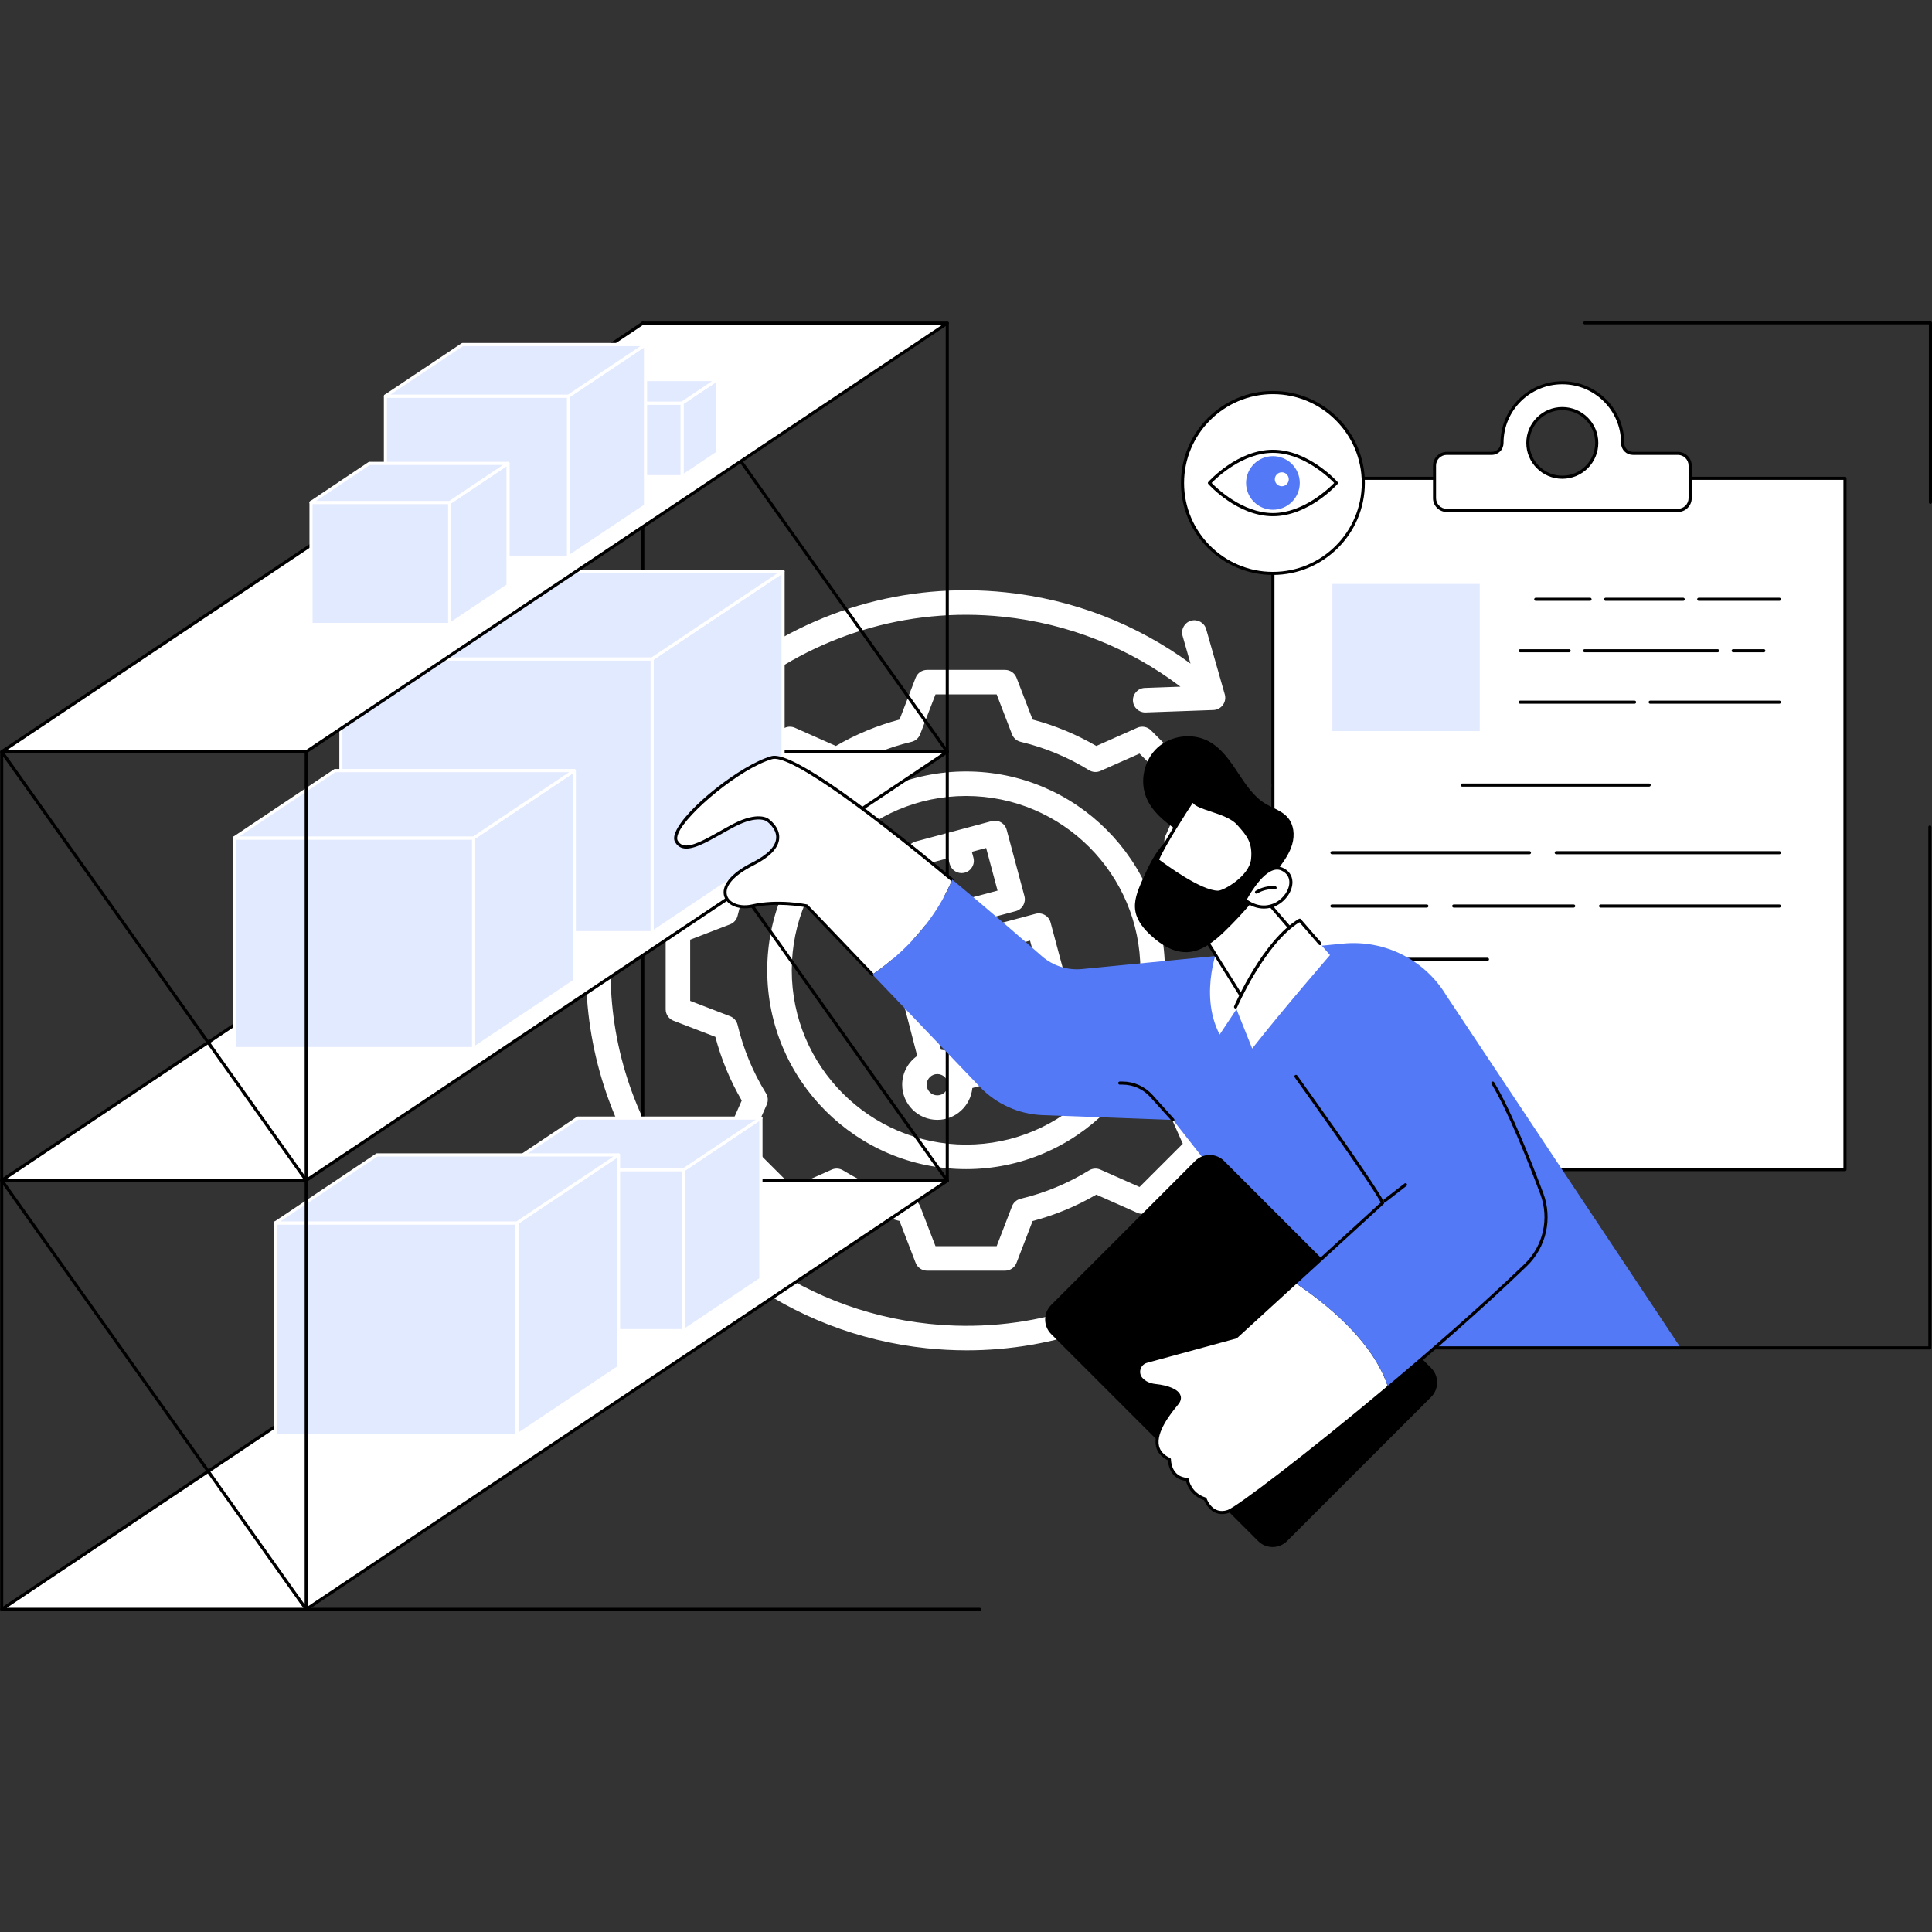 <svg xmlns="http://www.w3.org/2000/svg" xmlns:xlink="http://www.w3.org/1999/xlink" width="1080" zoomAndPan="magnify" viewBox="0 0 810 810" height="1080" preserveAspectRatio="xMidYMid meet" version="1.0"><rect x="0" y="0" width="810" height="810" fill="#333333" stroke="none"/><defs><clipPath id="e1744f79aa"><path d="M 245 247 L 565 247 L 565 566.109 L 245 566.109 Z M 245 247 " clip-rule="nonzero"/></clipPath><clipPath id="2a2936a0a4"><path d="M 127 674 L 412 674 L 412 675.414 L 127 675.414 Z M 127 674 " clip-rule="nonzero"/></clipPath><clipPath id="962b3c002d"><path d="M 268 134.664 L 398 134.664 L 398 316 L 268 316 Z M 268 134.664 " clip-rule="nonzero"/></clipPath><clipPath id="bc060aae2b"><path d="M 396 134.664 L 398 134.664 L 398 496 L 396 496 Z M 396 134.664 " clip-rule="nonzero"/></clipPath><clipPath id="33eca978c0"><path d="M 268 134.664 L 271 134.664 L 271 496 L 268 496 Z M 268 134.664 " clip-rule="nonzero"/></clipPath><clipPath id="5e0f531e0b"><path d="M 0 494 L 398 494 L 398 675.414 L 0 675.414 Z M 0 494 " clip-rule="nonzero"/></clipPath><clipPath id="d009611ab5"><path d="M 0 134.664 L 398 134.664 L 398 316 L 0 316 Z M 0 134.664 " clip-rule="nonzero"/></clipPath><clipPath id="fb616a5fcd"><path d="M 0 314 L 130 314 L 130 675.414 L 0 675.414 Z M 0 314 " clip-rule="nonzero"/></clipPath><clipPath id="448d797bc9"><path d="M 663 134.664 L 810 134.664 L 810 212 L 663 212 Z M 663 134.664 " clip-rule="nonzero"/></clipPath></defs><g clip-path="url(#e1744f79aa)"><path fill="#ffffff" d="M 563.477 423.477 C 559.023 465.797 538.352 503.852 505.277 530.629 C 476.641 553.809 441.668 566.137 405.332 566.137 C 399.699 566.137 394.035 565.84 388.352 565.242 C 360.148 562.273 333.59 551.996 310.941 535.383 L 314.258 547 C 315.035 549.73 313.453 552.574 310.727 553.352 C 310.254 553.488 309.781 553.551 309.312 553.551 C 307.074 553.551 305.016 552.078 304.371 549.82 L 296.57 522.469 C 296.137 520.949 296.426 519.312 297.355 518.035 C 298.281 516.758 299.75 515.977 301.328 515.922 L 329.754 514.898 C 332.609 514.785 334.973 517.016 335.074 519.852 C 335.176 522.688 332.961 525.07 330.121 525.172 L 315.168 525.711 C 336.746 542.062 362.27 552.16 389.43 555.02 C 429.02 559.188 467.867 547.688 498.809 522.641 C 529.75 497.59 549.086 461.992 553.254 422.398 C 556.594 390.688 549.902 359.402 533.902 331.922 C 532.473 329.473 533.305 326.324 535.758 324.895 C 538.207 323.465 541.355 324.297 542.785 326.75 C 559.891 356.129 567.047 389.578 563.477 423.477 Z M 256.809 391.195 C 265.414 309.465 338.898 249.969 420.633 258.574 C 447.809 261.434 473.316 271.527 494.902 287.883 L 479.941 288.422 C 477.105 288.523 474.887 290.906 474.988 293.742 C 475.09 296.516 477.367 298.699 480.121 298.699 C 480.184 298.699 480.246 298.699 480.309 298.695 L 508.738 297.676 C 510.316 297.617 511.781 296.836 512.711 295.559 C 513.637 294.281 513.93 292.648 513.496 291.129 L 505.691 263.773 C 504.91 261.043 502.066 259.461 499.336 260.242 C 496.609 261.02 495.027 263.863 495.805 266.594 L 499.121 278.211 C 476.469 261.594 449.93 251.324 421.711 248.352 C 379.387 243.895 337.863 256.191 304.789 282.965 C 271.711 309.742 251.043 347.797 246.586 390.117 C 243.02 424.012 250.176 457.457 267.277 486.84 C 268.234 488.48 269.957 489.398 271.727 489.398 C 272.602 489.398 273.492 489.172 274.305 488.699 C 276.758 487.27 277.59 484.125 276.164 481.672 C 260.164 454.188 253.473 422.902 256.809 391.195 Z M 299.906 434.688 L 282.379 427.945 C 280.395 427.18 279.086 425.273 279.086 423.148 L 279.086 390.449 C 279.086 388.32 280.395 386.414 282.379 385.652 L 299.906 378.902 C 302.387 369.543 306.102 360.582 310.98 352.199 L 303.348 335.02 C 302.484 333.078 302.906 330.805 304.41 329.301 L 327.531 306.18 C 329.035 304.676 331.309 304.25 333.254 305.113 L 350.434 312.746 C 358.82 307.867 367.781 304.152 377.137 301.676 L 383.887 284.145 C 384.648 282.16 386.555 280.852 388.684 280.852 L 421.383 280.852 C 423.508 280.852 425.414 282.16 426.18 284.145 L 432.926 301.676 C 442.281 304.152 451.242 307.867 459.629 312.746 L 476.809 305.113 C 478.754 304.25 481.027 304.676 482.531 306.18 L 505.652 329.301 C 507.156 330.801 507.578 333.078 506.715 335.02 L 499.086 352.195 C 503.965 360.578 507.68 369.543 510.16 378.906 L 527.688 385.652 C 529.668 386.414 530.98 388.32 530.98 390.449 L 530.98 423.145 C 530.98 425.273 529.668 427.18 527.688 427.941 L 510.152 434.691 C 507.676 444.047 503.961 453.008 499.082 461.395 L 506.715 478.574 C 507.578 480.516 507.156 482.789 505.652 484.293 L 482.531 507.414 C 481.027 508.918 478.75 509.34 476.809 508.477 L 459.637 500.852 C 451.25 505.73 442.289 509.445 432.926 511.922 L 426.18 529.449 C 425.414 531.434 423.508 532.742 421.383 532.742 L 388.684 532.742 C 386.555 532.742 384.648 531.434 383.887 529.449 L 377.137 511.918 C 367.781 509.441 358.82 505.727 350.438 500.848 L 333.254 508.477 C 331.312 509.34 329.039 508.918 327.535 507.414 L 304.414 484.293 C 302.91 482.789 302.488 480.516 303.352 478.574 L 310.977 461.398 C 306.098 453.016 302.383 444.051 299.906 434.688 Z M 289.363 419.617 L 306.086 426.055 C 307.668 426.664 308.848 428.012 309.238 429.66 C 311.652 439.805 315.652 449.457 321.133 458.355 C 322.023 459.797 322.145 461.586 321.457 463.137 L 314.176 479.523 L 332.309 497.652 L 348.703 490.371 C 350.25 489.684 352.039 489.805 353.48 490.691 C 362.383 496.172 372.031 500.172 382.168 502.586 C 383.816 502.977 385.164 504.156 385.773 505.738 L 392.211 522.465 L 417.852 522.465 L 424.289 505.746 C 424.898 504.164 426.246 502.984 427.895 502.59 C 438.039 500.176 447.691 496.176 456.586 490.695 C 458.031 489.809 459.82 489.688 461.367 490.375 L 477.754 497.652 L 495.887 479.523 L 488.605 463.129 C 487.918 461.578 488.039 459.789 488.926 458.348 C 494.406 449.449 498.406 439.801 500.82 429.664 C 501.211 428.016 502.391 426.664 503.973 426.055 L 520.699 419.617 L 520.699 393.977 L 503.977 387.539 C 502.398 386.934 501.219 385.582 500.824 383.934 C 498.41 373.793 494.41 364.137 488.93 355.242 C 488.039 353.797 487.922 352.008 488.609 350.461 L 495.887 334.074 L 477.754 315.941 L 461.363 323.223 C 459.816 323.91 458.023 323.793 456.582 322.902 C 447.684 317.422 438.031 313.422 427.898 311.012 C 426.25 310.617 424.898 309.438 424.289 307.855 L 417.852 291.129 L 392.211 291.129 L 385.773 307.855 C 385.164 309.438 383.816 310.617 382.168 311.012 C 372.031 313.422 362.379 317.422 353.48 322.902 C 352.039 323.793 350.25 323.91 348.703 323.223 L 332.309 315.941 L 314.176 334.074 L 321.457 350.465 C 322.145 352.016 322.023 353.801 321.137 355.246 C 315.656 364.145 311.656 373.797 309.242 383.934 C 308.852 385.582 307.672 386.934 306.09 387.539 L 289.363 393.977 Z M 321.668 406.797 C 321.668 360.832 359.066 323.434 405.031 323.434 C 451 323.434 488.395 360.832 488.395 406.797 C 488.395 452.762 451 490.16 405.031 490.16 C 359.066 490.16 321.668 452.762 321.668 406.797 Z M 331.949 406.797 C 331.949 447.094 364.734 479.879 405.031 479.879 C 445.332 479.879 478.117 447.094 478.117 406.797 C 478.117 366.5 445.332 333.715 405.031 333.715 C 364.734 333.715 331.949 366.5 331.949 406.797 Z M 354.055 378.559 C 351.219 378.559 348.914 376.258 348.914 373.418 C 348.914 370.582 351.219 368.277 354.055 368.277 L 371.93 368.277 C 374.27 368.277 376.316 369.863 376.902 372.133 L 394.496 440.098 C 398.816 440.539 402.59 442.859 404.988 446.223 L 450.199 434.109 C 450.938 433.91 451.715 433.883 452.469 434.02 L 460.953 435.598 C 463.742 436.113 465.586 438.797 465.066 441.59 C 464.547 444.379 461.871 446.219 459.074 445.703 L 451.734 444.34 L 407.656 456.152 C 406.953 463.629 400.645 469.504 392.984 469.504 C 384.855 469.504 378.242 462.891 378.242 454.762 C 378.242 449.77 380.738 445.352 384.547 442.684 L 367.949 378.559 Z M 392.98 450.301 C 390.52 450.301 388.52 452.301 388.52 454.762 C 388.52 457.223 390.52 459.227 392.98 459.227 C 395.441 459.227 397.445 457.223 397.445 454.762 C 397.445 452.301 395.441 450.301 392.98 450.301 Z M 434.156 383.113 C 435.473 382.762 436.875 382.945 438.055 383.629 C 439.238 384.309 440.098 385.43 440.453 386.75 L 449.648 421.066 C 450.383 423.809 448.754 426.629 446.012 427.363 L 406.707 437.895 C 406.27 438.012 405.824 438.07 405.379 438.07 C 404.484 438.07 403.598 437.836 402.809 437.379 C 401.629 436.699 400.766 435.574 400.414 434.258 L 391.219 399.941 C 390.484 397.199 392.113 394.379 394.852 393.645 Z M 431.852 394.375 L 422.129 396.98 L 423.254 401.168 C 423.988 403.91 422.359 406.73 419.617 407.465 C 419.172 407.586 418.727 407.641 418.285 407.641 C 416.016 407.641 413.938 406.125 413.324 403.828 L 412.199 399.637 L 402.477 402.242 L 409.012 426.633 L 438.387 418.762 Z M 380.273 359.094 C 379.539 356.352 381.168 353.531 383.906 352.797 L 415.75 344.266 C 417.066 343.914 418.469 344.098 419.648 344.777 C 420.832 345.461 421.691 346.582 422.047 347.898 L 429.496 375.703 C 430.23 378.445 428.602 381.266 425.859 382 L 394.02 390.531 C 393.582 390.648 393.133 390.707 392.688 390.707 C 391.793 390.707 390.906 390.473 390.117 390.016 C 388.938 389.336 388.078 388.211 387.723 386.895 Z M 391.531 361.395 L 396.324 379.27 L 418.234 373.398 L 413.445 355.523 L 407.453 357.129 L 408.109 359.582 C 408.848 362.324 407.219 365.145 404.477 365.879 C 404.031 365.996 403.582 366.055 403.145 366.055 C 400.875 366.055 398.797 364.539 398.18 362.242 L 397.523 359.789 Z M 391.531 361.395 " fill-opacity="1" fill-rule="nonzero"/></g><path fill="#ffffff" d="M 533.68 200.527 L 773.516 200.527 L 773.516 490.363 L 533.68 490.363 Z M 533.68 200.527 " fill-opacity="1" fill-rule="nonzero"/><path fill="#000000" d="M 773.516 491.012 L 533.68 491.012 C 533.324 491.012 533.027 490.719 533.027 490.363 L 533.027 200.527 C 533.027 200.172 533.324 199.879 533.68 199.879 L 773.516 199.879 C 773.695 199.879 773.844 199.938 773.988 200.055 C 774.109 200.172 774.168 200.352 774.168 200.527 L 774.168 490.363 C 774.168 490.539 774.109 490.688 773.988 490.836 C 773.844 490.953 773.695 491.012 773.516 491.012 Z M 534.328 489.715 L 772.867 489.715 L 772.867 201.176 L 534.328 201.176 Z M 534.328 489.715 " fill-opacity="1" fill-rule="nonzero"/><path fill="#000000" d="M 746.016 251.906 L 712.191 251.906 C 711.836 251.906 711.543 251.609 711.543 251.258 C 711.543 250.902 711.836 250.605 712.191 250.605 L 746.016 250.605 C 746.371 250.605 746.664 250.902 746.664 251.258 C 746.664 251.609 746.371 251.906 746.016 251.906 Z M 746.016 251.906 " fill-opacity="1" fill-rule="nonzero"/><path fill="#000000" d="M 705.691 251.906 L 673.168 251.906 C 672.812 251.906 672.52 251.609 672.52 251.258 C 672.52 250.902 672.812 250.605 673.168 250.605 L 705.691 250.605 C 706.047 250.605 706.344 250.902 706.344 251.258 C 706.344 251.609 706.047 251.906 705.691 251.906 Z M 705.691 251.906 " fill-opacity="1" fill-rule="nonzero"/><path fill="#000000" d="M 666.641 251.906 L 643.863 251.906 C 643.512 251.906 643.215 251.609 643.215 251.258 C 643.215 250.902 643.512 250.605 643.863 250.605 L 666.641 250.605 C 666.996 250.605 667.289 250.902 667.289 251.258 C 667.289 251.609 666.996 251.906 666.641 251.906 Z M 666.641 251.906 " fill-opacity="1" fill-rule="nonzero"/><path fill="#000000" d="M 739.488 273.473 L 726.637 273.473 C 726.281 273.473 725.988 273.18 725.988 272.824 C 725.988 272.469 726.281 272.172 726.637 272.172 L 739.488 272.172 C 739.84 272.172 740.137 272.469 740.137 272.824 C 740.137 273.18 739.871 273.473 739.488 273.473 Z M 739.488 273.473 " fill-opacity="1" fill-rule="nonzero"/><path fill="#000000" d="M 720.109 273.473 L 664.367 273.473 C 664.012 273.473 663.715 273.18 663.715 272.824 C 663.715 272.469 664.012 272.172 664.367 272.172 L 720.109 272.172 C 720.461 272.172 720.758 272.469 720.758 272.824 C 720.758 273.18 720.492 273.473 720.109 273.473 Z M 720.109 273.473 " fill-opacity="1" fill-rule="nonzero"/><path fill="#000000" d="M 657.867 273.473 L 637.336 273.473 C 636.98 273.473 636.688 273.18 636.688 272.824 C 636.688 272.469 636.98 272.172 637.336 272.172 L 657.867 272.172 C 658.223 272.172 658.516 272.469 658.516 272.824 C 658.516 273.18 658.223 273.473 657.867 273.473 Z M 657.867 273.473 " fill-opacity="1" fill-rule="nonzero"/><path fill="#000000" d="M 746.016 295.043 L 691.84 295.043 C 691.484 295.043 691.188 294.746 691.188 294.391 C 691.188 294.035 691.484 293.742 691.84 293.742 L 746.016 293.742 C 746.371 293.742 746.664 294.035 746.664 294.391 C 746.664 294.746 746.371 295.043 746.016 295.043 Z M 746.016 295.043 " fill-opacity="1" fill-rule="nonzero"/><path fill="#000000" d="M 685.309 295.043 L 637.336 295.043 C 636.98 295.043 636.688 294.746 636.688 294.391 C 636.688 294.035 636.98 293.742 637.336 293.742 L 685.309 293.742 C 685.664 293.742 685.961 294.035 685.961 294.391 C 685.961 294.746 685.664 295.043 685.309 295.043 Z M 685.309 295.043 " fill-opacity="1" fill-rule="nonzero"/><path fill="#000000" d="M 691.426 329.785 L 613.023 329.785 C 612.668 329.785 612.375 329.492 612.375 329.137 C 612.375 328.781 612.668 328.488 613.023 328.488 L 691.426 328.488 C 691.777 328.488 692.074 328.781 692.074 329.137 C 692.074 329.492 691.777 329.785 691.426 329.785 Z M 691.426 329.785 " fill-opacity="1" fill-rule="nonzero"/><path fill="#000000" d="M 746.016 358.148 L 652.461 358.148 C 652.105 358.148 651.812 357.855 651.812 357.5 C 651.812 357.145 652.105 356.852 652.461 356.852 L 746.016 356.852 C 746.371 356.852 746.664 357.145 746.664 357.5 C 746.664 357.855 746.371 358.148 746.016 358.148 Z M 746.016 358.148 " fill-opacity="1" fill-rule="nonzero"/><path fill="#000000" d="M 641.234 358.148 L 558.434 358.148 C 558.078 358.148 557.785 357.855 557.785 357.5 C 557.785 357.145 558.078 356.852 558.434 356.852 L 641.234 356.852 C 641.59 356.852 641.887 357.145 641.887 357.5 C 641.887 357.855 641.59 358.148 641.234 358.148 Z M 641.234 358.148 " fill-opacity="1" fill-rule="nonzero"/><path fill="#000000" d="M 746.016 380.516 L 671.043 380.516 C 670.688 380.516 670.391 380.219 670.391 379.863 C 670.391 379.512 670.688 379.215 671.043 379.215 L 746.016 379.215 C 746.371 379.215 746.664 379.512 746.664 379.863 C 746.664 380.219 746.371 380.516 746.016 380.516 Z M 746.016 380.516 " fill-opacity="1" fill-rule="nonzero"/><path fill="#000000" d="M 659.785 380.516 L 609.48 380.516 C 609.125 380.516 608.828 380.219 608.828 379.863 C 608.828 379.512 609.125 379.215 609.48 379.215 L 659.785 379.215 C 660.141 379.215 660.438 379.512 660.438 379.863 C 660.438 380.219 660.141 380.516 659.785 380.516 Z M 659.785 380.516 " fill-opacity="1" fill-rule="nonzero"/><path fill="#000000" d="M 598.223 380.516 L 558.402 380.516 C 558.051 380.516 557.754 380.219 557.754 379.863 C 557.754 379.512 558.051 379.215 558.402 379.215 L 598.223 379.215 C 598.578 379.215 598.875 379.512 598.875 379.863 C 598.875 380.219 598.578 380.516 598.223 380.516 Z M 598.223 380.516 " fill-opacity="1" fill-rule="nonzero"/><path fill="#000000" d="M 623.629 402.852 L 558.402 402.852 C 558.051 402.852 557.754 402.555 557.754 402.203 C 557.754 401.848 558.051 401.551 558.402 401.551 L 623.629 401.551 C 623.984 401.551 624.277 401.848 624.277 402.203 C 624.277 402.555 623.984 402.852 623.629 402.852 Z M 623.629 402.852 " fill-opacity="1" fill-rule="nonzero"/><path fill="#e2eaff" d="M 558.609 244.816 L 620.379 244.816 L 620.379 306.504 L 558.609 306.504 Z M 558.609 244.816 " fill-opacity="1" fill-rule="nonzero"/><path fill="#ffffff" d="M 684.57 190.066 C 682.18 190.066 680.289 188.117 680.289 185.727 C 680.289 185.695 680.289 185.695 680.289 185.668 C 680.289 171.75 668.973 160.465 655 160.465 C 641.027 160.465 629.715 171.75 629.715 185.668 C 629.715 185.695 629.715 185.695 629.715 185.727 C 629.715 188.117 627.824 190.066 625.43 190.066 L 606.555 190.066 C 603.719 190.066 601.414 192.371 601.414 195.18 L 601.414 208.859 C 601.414 211.695 603.719 213.969 606.555 213.969 L 703.449 213.969 C 706.285 213.969 708.586 211.664 708.586 208.859 L 708.586 195.18 C 708.586 192.344 706.285 190.066 703.449 190.066 Z M 655 200.086 C 647.023 200.086 640.555 193.645 640.555 185.695 C 640.555 177.75 647.023 171.309 655 171.309 C 662.977 171.309 669.445 177.75 669.445 185.695 C 669.445 193.645 662.977 200.086 655 200.086 Z M 655 200.086 " fill-opacity="1" fill-rule="nonzero"/><path fill="#000000" d="M 703.477 214.648 L 606.586 214.648 C 603.395 214.648 600.793 212.051 600.793 208.887 L 600.793 195.211 C 600.793 192.02 603.395 189.449 606.586 189.449 L 625.461 189.449 C 626.434 189.449 627.32 189.062 628.031 188.383 C 628.738 187.676 629.125 186.758 629.094 185.754 C 629.094 171.453 640.734 159.844 655.031 159.844 C 669.328 159.844 680.969 171.453 680.969 185.695 C 680.969 186.73 681.352 187.676 682.031 188.383 C 682.711 189.062 683.625 189.449 684.602 189.449 L 703.477 189.449 C 706.668 189.449 709.266 192.047 709.266 195.211 L 709.266 208.887 C 709.238 212.051 706.637 214.648 703.477 214.648 Z M 606.555 190.719 C 604.074 190.719 602.066 192.727 602.066 195.18 L 602.066 208.859 C 602.066 211.312 604.074 213.32 606.555 213.32 L 703.449 213.32 C 705.93 213.32 707.938 211.312 707.938 208.859 L 707.938 195.18 C 707.938 192.727 705.93 190.719 703.449 190.719 L 684.57 190.719 C 683.242 190.719 682.031 190.215 681.086 189.27 C 680.141 188.324 679.637 187.055 679.637 185.727 C 679.637 172.133 668.59 161.113 655 161.113 C 641.414 161.113 630.363 172.133 630.363 185.668 C 630.363 187.055 629.863 188.324 628.918 189.27 C 628 190.188 626.762 190.719 625.43 190.719 Z M 655 200.734 C 646.672 200.734 639.906 193.996 639.906 185.695 C 639.906 177.395 646.672 170.656 655 170.656 C 663.332 170.656 670.098 177.395 670.098 185.695 C 670.098 193.996 663.332 200.734 655 200.734 Z M 655 171.957 C 647.41 171.957 641.207 178.133 641.207 185.695 C 641.207 193.289 647.379 199.434 655 199.434 C 662.594 199.434 668.797 193.258 668.797 185.695 C 668.797 178.102 662.621 171.957 655 171.957 Z M 655 171.957 " fill-opacity="1" fill-rule="nonzero"/><path fill="#ffffff" d="M 560.461 175.68 C 561.34 176.559 562.172 177.477 562.961 178.438 C 563.746 179.398 564.484 180.391 565.176 181.426 C 565.867 182.457 566.504 183.52 567.09 184.617 C 567.672 185.711 568.203 186.832 568.68 187.977 C 569.152 189.125 569.57 190.293 569.93 191.48 C 570.293 192.668 570.594 193.871 570.836 195.09 C 571.078 196.305 571.258 197.531 571.383 198.77 C 571.504 200.004 571.562 201.242 571.562 202.484 C 571.562 203.727 571.504 204.965 571.383 206.199 C 571.258 207.434 571.078 208.66 570.836 209.879 C 570.594 211.098 570.293 212.301 569.934 213.488 C 569.57 214.676 569.152 215.844 568.68 216.992 C 568.203 218.137 567.672 219.258 567.09 220.352 C 566.504 221.449 565.867 222.512 565.176 223.543 C 564.488 224.574 563.75 225.57 562.961 226.531 C 562.172 227.492 561.34 228.41 560.465 229.289 C 559.586 230.164 558.668 231 557.707 231.785 C 556.746 232.574 555.754 233.312 554.719 234.004 C 553.688 234.691 552.625 235.328 551.531 235.914 C 550.434 236.5 549.312 237.031 548.168 237.504 C 547.02 237.98 545.852 238.398 544.664 238.758 C 543.477 239.117 542.273 239.422 541.059 239.664 C 539.84 239.906 538.613 240.086 537.379 240.207 C 536.145 240.332 534.906 240.391 533.664 240.391 C 532.422 240.391 531.184 240.332 529.949 240.207 C 528.715 240.086 527.488 239.906 526.27 239.664 C 525.051 239.422 523.852 239.121 522.66 238.758 C 521.473 238.398 520.305 237.98 519.16 237.504 C 518.012 237.031 516.891 236.5 515.797 235.914 C 514.703 235.332 513.641 234.691 512.605 234.004 C 511.574 233.312 510.578 232.574 509.621 231.785 C 508.66 231 507.742 230.168 506.863 229.289 C 505.984 228.41 505.152 227.492 504.367 226.531 C 503.578 225.574 502.84 224.578 502.148 223.543 C 501.461 222.512 500.824 221.449 500.238 220.355 C 499.652 219.258 499.121 218.137 498.648 216.992 C 498.172 215.844 497.754 214.676 497.395 213.488 C 497.035 212.301 496.734 211.098 496.492 209.879 C 496.25 208.664 496.066 207.438 495.945 206.199 C 495.824 204.965 495.762 203.727 495.762 202.484 C 495.762 201.242 495.824 200.004 495.945 198.77 C 496.066 197.535 496.25 196.309 496.492 195.09 C 496.734 193.871 497.035 192.668 497.395 191.48 C 497.754 190.293 498.172 189.125 498.648 187.98 C 499.121 186.832 499.652 185.711 500.238 184.617 C 500.824 183.523 501.461 182.457 502.148 181.426 C 502.84 180.395 503.578 179.398 504.363 178.438 C 505.152 177.477 505.984 176.559 506.863 175.68 C 507.742 174.805 508.66 173.973 509.617 173.184 C 510.578 172.395 511.574 171.656 512.605 170.969 C 513.637 170.277 514.703 169.641 515.797 169.055 C 516.891 168.469 518.012 167.938 519.16 167.465 C 520.305 166.988 521.473 166.57 522.66 166.211 C 523.848 165.852 525.051 165.551 526.27 165.309 C 527.484 165.066 528.711 164.883 529.949 164.762 C 531.184 164.641 532.422 164.578 533.664 164.578 C 534.902 164.578 536.141 164.641 537.379 164.762 C 538.613 164.883 539.84 165.066 541.055 165.309 C 542.273 165.551 543.477 165.852 544.664 166.211 C 545.852 166.57 547.02 166.988 548.168 167.465 C 549.312 167.938 550.434 168.469 551.527 169.055 C 552.625 169.641 553.688 170.277 554.719 170.965 C 555.75 171.656 556.746 172.395 557.707 173.184 C 558.664 173.969 559.586 174.801 560.461 175.68 Z M 560.461 175.68 " fill-opacity="1" fill-rule="nonzero"/><path fill="#000000" d="M 533.68 241.035 C 512.41 241.035 495.129 223.75 495.129 202.477 C 495.129 181.203 512.41 163.922 533.68 163.922 C 554.949 163.922 572.23 181.203 572.23 202.477 C 572.23 223.75 554.949 241.035 533.68 241.035 Z M 533.68 165.25 C 513.148 165.25 496.43 181.973 496.43 202.508 C 496.43 223.039 513.148 239.762 533.68 239.762 C 554.207 239.762 570.93 223.039 570.93 202.508 C 570.93 181.945 554.207 165.25 533.68 165.25 Z M 533.68 165.25 " fill-opacity="1" fill-rule="nonzero"/><path fill="#ffffff" d="M 560.293 202.477 C 560.293 202.477 548.391 215.742 533.68 215.742 C 518.996 215.742 507.062 202.477 507.062 202.477 C 507.062 202.477 518.969 189.211 533.68 189.211 C 548.359 189.211 560.293 202.477 560.293 202.477 Z M 560.293 202.477 " fill-opacity="1" fill-rule="nonzero"/><path fill="#000000" d="M 533.68 216.422 C 518.879 216.422 507.094 203.48 506.59 202.922 C 506.352 202.684 506.352 202.301 506.59 202.062 C 507.094 201.504 518.879 188.562 533.68 188.562 C 548.477 188.562 560.266 201.504 560.766 202.062 C 561.004 202.301 561.004 202.684 560.766 202.922 C 560.266 203.48 548.477 216.422 533.68 216.422 Z M 507.977 202.477 C 510.195 204.754 520.945 215.094 533.68 215.094 C 546.41 215.094 557.191 204.723 559.379 202.477 C 557.164 200.203 546.41 189.863 533.68 189.863 C 520.945 189.863 510.164 200.23 507.977 202.477 Z M 507.977 202.477 " fill-opacity="1" fill-rule="nonzero"/><path fill="#5479f7" d="M 544.934 202.477 C 544.934 203.215 544.859 203.945 544.719 204.668 C 544.574 205.391 544.359 206.094 544.078 206.773 C 543.793 207.453 543.445 208.102 543.035 208.715 C 542.625 209.328 542.16 209.895 541.637 210.414 C 541.113 210.938 540.547 211.402 539.93 211.812 C 539.316 212.223 538.668 212.566 537.984 212.852 C 537.301 213.133 536.598 213.344 535.875 213.488 C 535.148 213.633 534.418 213.703 533.68 213.703 C 532.938 213.703 532.207 213.633 531.484 213.488 C 530.758 213.344 530.055 213.133 529.371 212.852 C 528.688 212.566 528.039 212.223 527.426 211.812 C 526.812 211.402 526.242 210.938 525.719 210.414 C 525.199 209.895 524.73 209.328 524.32 208.715 C 523.91 208.102 523.562 207.453 523.281 206.773 C 522.996 206.094 522.785 205.391 522.641 204.668 C 522.496 203.945 522.422 203.215 522.422 202.477 C 522.422 201.738 522.496 201.012 522.641 200.285 C 522.785 199.562 522.996 198.863 523.281 198.18 C 523.562 197.5 523.91 196.852 524.32 196.238 C 524.73 195.625 525.199 195.059 525.719 194.539 C 526.242 194.016 526.812 193.551 527.426 193.141 C 528.039 192.734 528.688 192.387 529.371 192.105 C 530.055 191.824 530.758 191.609 531.484 191.465 C 532.207 191.32 532.938 191.25 533.68 191.25 C 534.418 191.25 535.148 191.32 535.875 191.465 C 536.598 191.609 537.301 191.824 537.984 192.105 C 538.668 192.387 539.316 192.734 539.93 193.141 C 540.547 193.551 541.113 194.016 541.637 194.539 C 542.16 195.059 542.625 195.625 543.035 196.238 C 543.445 196.852 543.793 197.5 544.078 198.18 C 544.359 198.863 544.574 199.562 544.719 200.285 C 544.859 201.012 544.934 201.738 544.934 202.477 Z M 544.934 202.477 " fill-opacity="1" fill-rule="nonzero"/><path fill="#ffffff" d="M 540.324 200.941 C 540.324 201.328 540.25 201.703 540.102 202.059 C 539.953 202.418 539.742 202.734 539.469 203.008 C 539.195 203.285 538.879 203.496 538.52 203.645 C 538.16 203.793 537.789 203.867 537.402 203.867 C 537.012 203.867 536.641 203.793 536.281 203.645 C 535.922 203.496 535.605 203.285 535.332 203.008 C 535.059 202.734 534.848 202.418 534.699 202.059 C 534.551 201.703 534.477 201.328 534.477 200.941 C 534.477 200.555 534.551 200.18 534.699 199.82 C 534.848 199.465 535.059 199.148 535.332 198.871 C 535.605 198.598 535.922 198.387 536.281 198.238 C 536.641 198.09 537.012 198.016 537.402 198.016 C 537.789 198.016 538.16 198.09 538.52 198.238 C 538.879 198.387 539.195 198.598 539.469 198.871 C 539.742 199.148 539.953 199.465 540.102 199.82 C 540.25 200.18 540.324 200.555 540.324 200.941 Z M 540.324 200.941 " fill-opacity="1" fill-rule="nonzero"/><g clip-path="url(#2a2936a0a4)"><path fill="#000000" d="M 410.73 675.375 L 128.383 675.375 C 128.027 675.375 127.734 675.078 127.734 674.723 C 127.734 674.371 128.027 674.074 128.383 674.074 L 410.73 674.074 C 411.086 674.074 411.379 674.371 411.379 674.723 C 411.379 675.078 411.086 675.375 410.73 675.375 Z M 410.73 675.375 " fill-opacity="1" fill-rule="nonzero"/></g><g clip-path="url(#962b3c002d)"><path fill="#000000" d="M 397.141 315.84 C 396.934 315.84 396.73 315.754 396.609 315.574 L 268.965 135.883 C 268.758 135.586 268.82 135.172 269.113 134.969 C 269.41 134.762 269.824 134.82 270.031 135.113 L 397.676 314.809 C 397.879 315.102 397.82 315.516 397.527 315.723 C 397.406 315.812 397.289 315.84 397.141 315.84 Z M 397.141 315.84 " fill-opacity="1" fill-rule="nonzero"/></g><path fill="#000000" d="M 397.141 495.68 C 396.934 495.68 396.73 495.594 396.609 495.414 L 268.965 315.574 C 268.758 315.281 268.82 314.867 269.113 314.66 C 269.41 314.453 269.824 314.512 270.031 314.809 L 397.676 494.648 C 397.879 494.941 397.82 495.355 397.527 495.562 C 397.406 495.652 397.289 495.68 397.141 495.68 Z M 397.141 495.68 " fill-opacity="1" fill-rule="nonzero"/><g clip-path="url(#bc060aae2b)"><path fill="#000000" d="M 397.141 495.68 C 396.789 495.68 396.492 495.387 396.492 495.031 L 396.492 135.527 C 396.492 135.172 396.789 134.879 397.141 134.879 C 397.496 134.879 397.793 135.172 397.793 135.527 L 397.793 495.062 C 397.793 495.387 397.496 495.68 397.141 495.68 Z M 397.141 495.68 " fill-opacity="1" fill-rule="nonzero"/></g><g clip-path="url(#33eca978c0)"><path fill="#000000" d="M 269.496 495.68 C 269.145 495.68 268.848 495.387 268.848 495.031 L 268.848 135.527 C 268.848 135.172 269.145 134.879 269.496 134.879 C 269.852 134.879 270.148 135.172 270.148 135.527 L 270.148 495.062 C 270.148 495.387 269.852 495.68 269.496 495.68 Z M 269.496 495.68 " fill-opacity="1" fill-rule="nonzero"/></g><path fill="#ffffff" d="M 397.141 315.191 L 269.496 315.191 L 0.738 494.883 L 128.383 494.883 Z M 397.141 315.191 " fill-opacity="1" fill-rule="nonzero"/><path fill="#000000" d="M 128.383 495.535 L 0.738 495.535 C 0.441 495.535 0.207 495.355 0.117 495.062 C 0.031 494.797 0.148 494.5 0.383 494.324 L 269.172 314.629 C 269.293 314.57 269.41 314.512 269.527 314.512 L 397.172 314.512 C 397.469 314.512 397.703 314.688 397.793 314.984 C 397.879 315.25 397.762 315.547 397.527 315.723 L 128.738 495.414 C 128.621 495.504 128.5 495.535 128.383 495.535 Z M 2.867 494.234 L 128.176 494.234 L 395.016 315.84 L 269.703 315.84 Z M 2.867 494.234 " fill-opacity="1" fill-rule="nonzero"/><path fill="#e2eaff" d="M 273.398 276.25 L 328.285 239.527 L 328.285 354.309 L 273.398 391.004 Z M 273.398 276.25 " fill-opacity="1" fill-rule="nonzero"/><path fill="#ffffff" d="M 273.398 391.652 C 273.277 391.652 273.191 391.625 273.102 391.566 C 272.895 391.445 272.746 391.238 272.746 391.004 L 272.746 276.25 C 272.746 276.043 272.867 275.836 273.043 275.719 L 327.93 238.996 C 328.137 238.848 328.371 238.848 328.609 238.965 C 328.816 239.082 328.961 239.289 328.961 239.527 L 328.961 354.277 C 328.961 354.484 328.844 354.691 328.668 354.812 L 273.781 391.535 C 273.633 391.625 273.516 391.652 273.398 391.652 Z M 274.047 276.605 L 274.047 389.793 L 327.633 353.953 L 327.633 240.766 Z M 274.047 276.605 " fill-opacity="1" fill-rule="nonzero"/><path fill="#e2eaff" d="M 142.918 276.25 L 273.398 276.25 L 273.398 391.004 L 142.918 391.004 Z M 142.918 276.25 " fill-opacity="1" fill-rule="nonzero"/><path fill="#ffffff" d="M 273.398 391.652 L 142.918 391.652 C 142.562 391.652 142.266 391.359 142.266 391.004 L 142.266 276.25 C 142.266 275.895 142.562 275.602 142.918 275.602 L 273.398 275.602 C 273.75 275.602 274.047 275.895 274.047 276.25 L 274.047 391.004 C 274.047 391.387 273.75 391.652 273.398 391.652 Z M 143.566 390.355 L 272.746 390.355 L 272.746 276.902 L 143.566 276.902 Z M 143.566 390.355 " fill-opacity="1" fill-rule="nonzero"/><path fill="#e2eaff" d="M 142.918 276.25 L 197.805 239.527 L 328.285 239.527 L 273.398 276.25 Z M 142.918 276.25 " fill-opacity="1" fill-rule="nonzero"/><path fill="#ffffff" d="M 273.398 276.902 L 142.918 276.902 C 142.621 276.902 142.387 276.723 142.297 276.43 C 142.207 276.164 142.324 275.867 142.562 275.691 L 197.449 238.996 C 197.566 238.938 197.684 238.875 197.805 238.875 L 328.285 238.875 C 328.578 238.875 328.816 239.055 328.902 239.348 C 328.992 239.617 328.875 239.91 328.637 240.09 L 273.75 276.781 C 273.633 276.871 273.516 276.902 273.398 276.902 Z M 145.043 275.602 L 273.191 275.602 L 326.156 240.176 L 198.012 240.176 Z M 145.043 275.602 " fill-opacity="1" fill-rule="nonzero"/><path fill="#e2eaff" d="M 198.543 351.324 L 240.754 323.109 L 240.754 411.359 L 198.543 439.605 Z M 198.543 351.324 " fill-opacity="1" fill-rule="nonzero"/><path fill="#ffffff" d="M 198.543 440.254 C 198.422 440.254 198.336 440.227 198.246 440.168 C 198.039 440.047 197.891 439.84 197.891 439.605 L 197.891 351.355 C 197.891 351.148 198.012 350.941 198.188 350.824 L 240.402 322.578 C 240.605 322.43 240.844 322.43 241.078 322.547 C 241.285 322.668 241.434 322.871 241.434 323.109 L 241.434 411.359 C 241.434 411.566 241.316 411.773 241.141 411.891 L 198.926 440.137 C 198.809 440.227 198.688 440.254 198.543 440.254 Z M 199.191 351.68 L 199.191 438.363 L 240.105 411.004 L 240.105 324.32 Z M 199.191 351.68 " fill-opacity="1" fill-rule="nonzero"/><path fill="#e2eaff" d="M 98.191 351.324 L 198.543 351.324 L 198.543 439.574 L 98.191 439.574 Z M 98.191 351.324 " fill-opacity="1" fill-rule="nonzero"/><path fill="#ffffff" d="M 198.543 440.254 L 98.191 440.254 C 97.84 440.254 97.543 439.961 97.543 439.605 L 97.543 351.355 C 97.543 351 97.84 350.703 98.191 350.703 L 198.543 350.703 C 198.895 350.703 199.191 351 199.191 351.355 L 199.191 439.605 C 199.191 439.961 198.895 440.254 198.543 440.254 Z M 98.844 438.957 L 197.891 438.957 L 197.891 352.004 L 98.844 352.004 Z M 98.844 438.957 " fill-opacity="1" fill-rule="nonzero"/><path fill="#e2eaff" d="M 98.191 351.324 L 140.406 323.109 L 240.754 323.109 L 198.543 351.324 Z M 98.191 351.324 " fill-opacity="1" fill-rule="nonzero"/><path fill="#ffffff" d="M 198.543 351.977 L 98.191 351.977 C 97.898 351.977 97.66 351.797 97.57 351.504 C 97.484 351.234 97.602 350.941 97.84 350.762 L 140.051 322.52 C 140.168 322.461 140.289 322.398 140.406 322.398 L 240.754 322.398 C 241.051 322.398 241.285 322.578 241.375 322.871 C 241.465 323.141 241.348 323.434 241.109 323.613 L 198.895 351.855 C 198.809 351.945 198.688 351.977 198.543 351.977 Z M 100.348 350.676 L 198.363 350.676 L 238.629 323.73 L 140.613 323.73 Z M 100.348 350.676 " fill-opacity="1" fill-rule="nonzero"/><path fill="#ffffff" d="M 397.141 495.031 L 269.496 495.031 L 0.738 674.723 L 128.383 674.723 Z M 397.141 495.031 " fill-opacity="1" fill-rule="nonzero"/><g clip-path="url(#5e0f531e0b)"><path fill="#000000" d="M 128.383 675.375 L 0.738 675.375 C 0.441 675.375 0.207 675.195 0.117 674.902 C 0.031 674.637 0.148 674.34 0.383 674.164 L 269.172 494.469 C 269.293 494.41 269.41 494.352 269.527 494.352 L 397.172 494.352 C 397.469 494.352 397.703 494.527 397.793 494.824 C 397.879 495.121 397.762 495.387 397.527 495.562 L 128.738 675.254 C 128.621 675.344 128.5 675.375 128.383 675.375 Z M 2.867 674.074 L 128.176 674.074 L 395.016 495.68 L 269.703 495.68 Z M 2.867 674.074 " fill-opacity="1" fill-rule="nonzero"/></g><path fill="#e2eaff" d="M 286.719 490.363 L 318.977 468.766 L 318.977 536.277 L 286.719 557.875 Z M 286.719 490.363 " fill-opacity="1" fill-rule="nonzero"/><path fill="#ffffff" d="M 286.719 558.523 C 286.602 558.523 286.512 558.492 286.426 558.434 C 286.219 558.316 286.07 558.109 286.07 557.875 L 286.07 490.363 C 286.07 490.156 286.188 489.949 286.367 489.832 L 318.652 468.234 C 318.859 468.086 319.098 468.086 319.332 468.203 C 319.539 468.324 319.688 468.531 319.688 468.766 L 319.688 536.277 C 319.688 536.484 319.57 536.691 319.391 536.809 L 287.105 558.406 C 286.957 558.492 286.84 558.523 286.719 558.523 Z M 287.371 490.719 L 287.371 556.664 L 318.328 535.922 L 318.328 469.977 Z M 287.371 490.719 " fill-opacity="1" fill-rule="nonzero"/><path fill="#e2eaff" d="M 209.973 490.363 L 286.719 490.363 L 286.719 557.875 L 209.973 557.875 Z M 209.973 490.363 " fill-opacity="1" fill-rule="nonzero"/><path fill="#ffffff" d="M 286.719 558.523 L 209.973 558.523 C 209.621 558.523 209.324 558.227 209.324 557.875 L 209.324 490.363 C 209.324 490.008 209.621 489.715 209.973 489.715 L 286.719 489.715 C 287.074 489.715 287.371 490.008 287.371 490.363 L 287.371 557.875 C 287.371 558.227 287.074 558.523 286.719 558.523 Z M 210.625 557.223 L 286.07 557.223 L 286.07 491.012 L 210.625 491.012 Z M 210.625 557.223 " fill-opacity="1" fill-rule="nonzero"/><path fill="#e2eaff" d="M 209.973 490.363 L 242.23 468.766 L 318.977 468.766 L 286.719 490.363 Z M 209.973 490.363 " fill-opacity="1" fill-rule="nonzero"/><path fill="#ffffff" d="M 286.719 491.012 L 209.973 491.012 C 209.68 491.012 209.441 490.836 209.352 490.539 C 209.266 490.246 209.383 489.98 209.621 489.801 L 241.906 468.203 C 242.023 468.145 242.145 468.086 242.262 468.086 L 319.008 468.086 C 319.305 468.086 319.539 468.266 319.629 468.559 C 319.715 468.824 319.598 469.121 319.363 469.297 L 287.074 490.895 C 286.957 490.984 286.84 491.012 286.719 491.012 Z M 212.102 489.715 L 286.512 489.715 L 316.852 469.414 L 242.438 469.414 Z M 212.102 489.715 " fill-opacity="1" fill-rule="nonzero"/><path fill="#e2eaff" d="M 216.68 512.73 L 259.305 484.219 L 259.305 573.297 L 216.68 601.809 Z M 216.68 512.73 " fill-opacity="1" fill-rule="nonzero"/><path fill="#ffffff" d="M 216.68 602.457 C 216.562 602.457 216.473 602.426 216.383 602.367 C 216.176 602.25 216.031 602.043 216.031 601.809 L 216.031 512.73 C 216.031 512.523 216.148 512.316 216.324 512.195 L 258.953 483.688 C 259.16 483.566 259.395 483.539 259.633 483.656 C 259.84 483.773 259.984 483.98 259.984 484.219 L 259.984 573.297 C 259.984 573.504 259.867 573.711 259.691 573.828 L 217.062 602.34 C 216.945 602.426 216.828 602.457 216.68 602.457 Z M 217.328 513.055 L 217.328 600.566 L 258.656 572.941 L 258.656 485.43 Z M 217.328 513.055 " fill-opacity="1" fill-rule="nonzero"/><path fill="#e2eaff" d="M 115.387 512.73 L 216.68 512.73 L 216.68 601.809 L 115.387 601.809 Z M 115.387 512.73 " fill-opacity="1" fill-rule="nonzero"/><path fill="#ffffff" d="M 216.68 602.457 L 115.387 602.457 C 115.031 602.457 114.734 602.16 114.734 601.809 L 114.734 512.73 C 114.734 512.375 115.031 512.078 115.387 512.078 L 216.68 512.078 C 217.035 512.078 217.328 512.375 217.328 512.73 L 217.328 601.809 C 217.328 602.16 217.062 602.457 216.68 602.457 Z M 116.035 601.156 L 216.031 601.156 L 216.031 513.379 L 116.035 513.379 Z M 116.035 601.156 " fill-opacity="1" fill-rule="nonzero"/><path fill="#e2eaff" d="M 115.387 512.73 L 158.012 484.219 L 259.305 484.219 L 216.68 512.73 Z M 115.387 512.73 " fill-opacity="1" fill-rule="nonzero"/><path fill="#ffffff" d="M 216.68 513.379 L 115.387 513.379 C 115.09 513.379 114.852 513.203 114.766 512.906 C 114.676 512.641 114.793 512.344 115.031 512.168 L 157.656 483.656 C 157.777 483.598 157.895 483.539 158.012 483.539 L 259.305 483.539 C 259.602 483.539 259.84 483.715 259.926 484.012 C 260.016 484.277 259.898 484.574 259.66 484.75 L 217.035 513.262 C 216.945 513.32 216.828 513.379 216.68 513.379 Z M 117.543 512.078 L 216.504 512.078 L 257.18 484.867 L 158.219 484.867 Z M 117.543 512.078 " fill-opacity="1" fill-rule="nonzero"/><path fill="#ffffff" d="M 397.141 135.527 L 269.496 135.527 L 0.738 315.191 L 128.383 315.191 Z M 397.141 135.527 " fill-opacity="1" fill-rule="nonzero"/><g clip-path="url(#d009611ab5)"><path fill="#000000" d="M 128.383 315.84 L 0.738 315.84 C 0.441 315.84 0.207 315.664 0.117 315.367 C 0.031 315.102 0.148 314.809 0.383 314.629 L 269.172 134.938 C 269.293 134.879 269.41 134.82 269.527 134.82 L 397.172 134.82 C 397.469 134.82 397.703 134.996 397.793 135.293 C 397.879 135.559 397.762 135.852 397.527 136.031 L 128.738 315.723 C 128.621 315.812 128.5 315.84 128.383 315.84 Z M 2.867 314.543 L 128.176 314.543 L 395.016 136.18 L 269.703 136.18 Z M 2.867 314.543 " fill-opacity="1" fill-rule="nonzero"/></g><g clip-path="url(#fb616a5fcd)"><path fill="#000000" d="M 0.738 675.375 C 0.383 675.375 0.09 675.078 0.09 674.723 L 0.09 315.191 C 0.09 314.895 0.266 314.66 0.531 314.57 C 0.797 314.48 1.094 314.57 1.27 314.809 L 128.914 494.5 C 129.121 494.797 129.062 495.207 128.766 495.414 C 128.473 495.621 128.059 495.562 127.852 495.27 L 1.359 317.23 L 1.359 674.723 C 1.359 675.078 1.094 675.375 0.738 675.375 Z M 0.738 675.375 " fill-opacity="1" fill-rule="nonzero"/><path fill="#000000" d="M 128.383 675.375 C 128.176 675.375 127.969 675.285 127.852 675.109 L 0.207 495.27 C 0 494.973 0.059 494.559 0.355 494.352 C 0.648 494.145 1.062 494.203 1.27 494.5 L 127.734 672.684 L 127.734 315.191 C 127.734 314.836 128.027 314.543 128.383 314.543 C 128.738 314.543 129.031 314.836 129.031 315.191 L 129.031 674.723 C 129.031 675.02 128.855 675.254 128.59 675.344 C 128.5 675.375 128.441 675.375 128.383 675.375 Z M 128.383 675.375 " fill-opacity="1" fill-rule="nonzero"/></g><path fill="#e2eaff" d="M 285.953 169.004 L 300.691 159.164 L 300.691 189.98 L 285.953 199.848 Z M 285.953 169.004 " fill-opacity="1" fill-rule="nonzero"/><path fill="#ffffff" d="M 285.953 200.496 C 285.832 200.496 285.746 200.469 285.656 200.41 C 285.449 200.289 285.301 200.086 285.301 199.848 L 285.301 169.004 C 285.301 168.797 285.422 168.59 285.598 168.473 L 300.34 158.602 C 300.543 158.457 300.781 158.457 301.016 158.574 C 301.223 158.691 301.371 158.898 301.371 159.137 L 301.371 189.949 C 301.371 190.156 301.254 190.363 301.078 190.48 L 286.336 200.352 C 286.219 200.438 286.07 200.496 285.953 200.496 Z M 286.602 169.355 L 286.602 198.605 L 300.043 189.625 L 300.043 160.375 Z M 286.602 169.355 " fill-opacity="1" fill-rule="nonzero"/><path fill="#e2eaff" d="M 250.918 169.004 L 285.953 169.004 L 285.953 199.816 L 250.918 199.816 Z M 250.918 169.004 " fill-opacity="1" fill-rule="nonzero"/><path fill="#ffffff" d="M 285.953 200.496 L 250.918 200.496 C 250.562 200.496 250.266 200.203 250.266 199.848 L 250.266 169.004 C 250.266 168.648 250.562 168.352 250.918 168.352 L 285.953 168.352 C 286.305 168.352 286.602 168.648 286.602 169.004 L 286.602 199.816 C 286.602 200.203 286.305 200.496 285.953 200.496 Z M 251.566 199.199 L 285.301 199.199 L 285.301 169.684 L 251.566 169.684 Z M 251.566 199.199 " fill-opacity="1" fill-rule="nonzero"/><path fill="#e2eaff" d="M 250.918 169.004 L 265.656 159.164 L 300.691 159.164 L 285.953 169.004 Z M 250.918 169.004 " fill-opacity="1" fill-rule="nonzero"/><path fill="#ffffff" d="M 285.953 169.652 L 250.918 169.652 C 250.621 169.652 250.387 169.477 250.297 169.18 C 250.207 168.914 250.324 168.617 250.562 168.441 L 265.305 158.574 C 265.422 158.516 265.539 158.457 265.656 158.457 L 300.691 158.457 C 300.988 158.457 301.223 158.633 301.312 158.93 C 301.402 159.195 301.285 159.488 301.047 159.668 L 286.305 169.535 C 286.219 169.625 286.07 169.652 285.953 169.652 Z M 253.043 168.352 L 285.746 168.352 L 298.535 159.785 L 265.836 159.785 Z M 253.043 168.352 " fill-opacity="1" fill-rule="nonzero"/><path fill="#e2eaff" d="M 238.332 166.078 L 270.621 144.48 L 270.621 211.992 L 238.332 233.59 Z M 238.332 166.078 " fill-opacity="1" fill-rule="nonzero"/><path fill="#ffffff" d="M 238.332 234.238 C 238.215 234.238 238.125 234.207 238.039 234.148 C 237.832 234.031 237.684 233.824 237.684 233.59 L 237.684 166.078 C 237.684 165.871 237.801 165.664 237.977 165.547 L 270.266 143.949 C 270.473 143.801 270.711 143.801 270.945 143.918 C 271.152 144.039 271.301 144.242 271.301 144.48 L 271.301 211.992 C 271.301 212.199 271.18 212.406 271.004 212.523 L 238.715 234.121 C 238.598 234.207 238.449 234.238 238.332 234.238 Z M 238.984 166.434 L 238.984 232.375 L 269.969 211.664 L 269.969 145.723 Z M 238.984 166.434 " fill-opacity="1" fill-rule="nonzero"/><path fill="#e2eaff" d="M 161.586 166.078 L 238.332 166.078 L 238.332 233.59 L 161.586 233.59 Z M 161.586 166.078 " fill-opacity="1" fill-rule="nonzero"/><path fill="#ffffff" d="M 238.332 234.238 L 161.586 234.238 C 161.23 234.238 160.938 233.941 160.938 233.59 L 160.938 166.078 C 160.938 165.723 161.23 165.43 161.586 165.43 L 238.332 165.43 C 238.688 165.43 238.984 165.723 238.984 166.078 L 238.984 233.59 C 238.984 233.941 238.688 234.238 238.332 234.238 Z M 162.234 232.938 L 237.684 232.938 L 237.684 166.727 L 162.234 166.727 Z M 162.234 232.938 " fill-opacity="1" fill-rule="nonzero"/><path fill="#e2eaff" d="M 161.586 166.078 L 193.875 144.48 L 270.621 144.48 L 238.332 166.078 Z M 161.586 166.078 " fill-opacity="1" fill-rule="nonzero"/><path fill="#ffffff" d="M 238.332 166.727 L 161.586 166.727 C 161.293 166.727 161.055 166.551 160.965 166.254 C 160.879 165.988 160.996 165.695 161.23 165.516 L 193.52 143.918 C 193.637 143.859 193.758 143.801 193.875 143.801 L 270.621 143.801 C 270.914 143.801 271.152 143.977 271.242 144.273 C 271.328 144.539 271.211 144.836 270.977 145.012 L 238.688 166.609 C 238.598 166.699 238.449 166.727 238.332 166.727 Z M 163.715 165.43 L 238.125 165.43 L 268.465 145.129 L 194.082 145.129 Z M 163.715 165.43 " fill-opacity="1" fill-rule="nonzero"/><path fill="#e2eaff" d="M 188.527 210.66 L 212.988 194.324 L 212.988 245.465 L 188.527 261.805 Z M 188.527 210.66 " fill-opacity="1" fill-rule="nonzero"/><path fill="#ffffff" d="M 188.527 262.453 C 188.41 262.453 188.32 262.426 188.23 262.363 C 188.023 262.246 187.879 262.039 187.879 261.805 L 187.879 210.66 C 187.879 210.453 187.996 210.246 188.172 210.129 L 212.633 193.762 C 212.84 193.613 213.074 193.613 213.312 193.73 C 213.52 193.852 213.668 194.059 213.668 194.293 L 213.668 245.438 C 213.668 245.641 213.547 245.848 213.371 245.969 L 188.91 262.336 C 188.793 262.426 188.676 262.453 188.527 262.453 Z M 189.176 211.016 L 189.176 260.594 L 212.336 245.109 L 212.336 195.535 Z M 189.176 211.016 " fill-opacity="1" fill-rule="nonzero"/><path fill="#e2eaff" d="M 130.391 210.66 L 188.527 210.66 L 188.527 261.805 L 130.391 261.805 Z M 130.391 210.66 " fill-opacity="1" fill-rule="nonzero"/><path fill="#ffffff" d="M 188.527 262.453 L 130.391 262.453 C 130.039 262.453 129.742 262.156 129.742 261.805 L 129.742 210.66 C 129.742 210.305 130.039 210.012 130.391 210.012 L 188.527 210.012 C 188.883 210.012 189.176 210.305 189.176 210.66 L 189.176 261.805 C 189.176 262.156 188.883 262.453 188.527 262.453 Z M 131.043 261.152 L 187.879 261.152 L 187.879 211.312 L 131.043 211.312 Z M 131.043 261.152 " fill-opacity="1" fill-rule="nonzero"/><path fill="#e2eaff" d="M 130.391 210.66 L 154.852 194.324 L 212.988 194.324 L 188.527 210.66 Z M 130.391 210.66 " fill-opacity="1" fill-rule="nonzero"/><path fill="#ffffff" d="M 188.527 211.312 L 130.391 211.312 C 130.098 211.312 129.859 211.133 129.77 210.84 C 129.684 210.574 129.801 210.277 130.039 210.102 L 154.496 193.73 C 154.613 193.672 154.734 193.613 154.852 193.613 L 212.988 193.613 C 213.281 193.613 213.52 193.789 213.605 194.086 C 213.695 194.352 213.578 194.648 213.34 194.824 L 188.91 211.223 C 188.793 211.281 188.676 211.312 188.527 211.312 Z M 132.52 210.012 L 188.352 210.012 L 210.859 194.941 L 155.059 194.941 Z M 132.52 210.012 " fill-opacity="1" fill-rule="nonzero"/><path fill="#ffffff" d="M 399.211 368.785 C 368.605 343.379 332.066 315.16 323.586 317.586 C 308.434 321.926 280.074 346.215 283.59 352.652 C 287.105 359.094 297.473 351.324 307.695 345.977 C 317.914 340.66 321.812 343.789 321.812 343.789 C 321.812 343.789 334.781 352.594 315.523 362.258 C 296.262 371.918 304.68 382.258 315.523 379.777 C 326.363 377.293 338.238 379.777 338.238 379.777 L 365.77 408.555 C 384.883 395.348 394.453 380.133 399.211 368.785 Z M 399.211 368.785 " fill-opacity="1" fill-rule="nonzero"/><path fill="#000000" d="M 365.77 409.234 C 365.594 409.234 365.414 409.172 365.297 409.027 L 337.914 380.398 C 336.348 380.102 325.508 378.18 315.668 380.426 C 310.203 381.668 305.035 379.805 303.707 376.055 C 302.082 371.504 306.395 366.125 315.227 361.695 C 321.754 358.414 325.18 354.957 325.418 351.383 C 325.684 347.277 321.488 344.383 321.461 344.352 C 321.402 344.293 317.621 341.574 307.988 346.598 C 306.07 347.602 304.148 348.664 302.289 349.73 C 295.965 353.305 289.969 356.672 286.07 355.551 C 284.77 355.164 283.734 354.309 282.996 353.008 C 282.438 351.977 282.496 350.555 283.234 348.844 C 287.281 339.121 310.559 320.688 323.379 317.023 C 330.441 314.984 356.109 332.27 399.594 368.344 C 399.859 368.578 399.918 368.992 399.684 369.258 C 399.445 369.523 399.031 369.582 398.766 369.348 C 356.848 334.574 330.203 316.434 323.734 318.266 C 310.531 322.047 287.988 340.809 284.414 349.344 C 283.855 350.676 283.766 351.707 284.121 352.387 C 284.684 353.395 285.422 354.043 286.395 354.309 C 289.793 355.285 295.523 352.035 301.637 348.605 C 303.5 347.543 305.449 346.449 307.367 345.445 C 317.855 339.98 322.02 343.172 322.199 343.316 C 322.348 343.438 327.012 346.629 326.688 351.473 C 326.422 355.52 322.758 359.359 315.789 362.875 C 307.574 367.012 303.5 371.77 304.887 375.641 C 306.012 378.773 310.5 380.309 315.344 379.188 C 326.215 376.703 338.207 379.156 338.328 379.188 C 338.445 379.215 338.562 379.273 338.652 379.363 L 366.184 408.141 C 366.422 408.406 366.422 408.82 366.152 409.055 C 366.094 409.172 365.949 409.234 365.77 409.234 Z M 365.77 409.234 " fill-opacity="1" fill-rule="nonzero"/><path fill="#5479f7" d="M 606.379 417.359 C 597.367 402.379 580.531 393.93 563.129 395.613 L 453.652 406.277 C 447.508 406.871 441.395 404.918 436.758 400.844 C 428.691 393.75 414.719 381.637 399.238 368.785 C 394.484 380.133 384.914 395.348 365.801 408.582 L 410.82 455.676 C 417.73 462.918 427.184 467.141 437.168 467.523 L 491.789 469.535 L 566.91 565.23 L 704.719 565.23 Z M 606.379 417.359 " fill-opacity="1" fill-rule="nonzero"/><path fill="#000000" d="M 491.73 470.156 C 491.555 470.156 491.375 470.094 491.258 469.949 L 482.219 459.902 C 479.266 456.621 475.012 454.73 470.578 454.73 L 469.457 454.73 C 469.102 454.73 468.809 454.438 468.809 454.082 C 468.809 453.727 469.102 453.434 469.457 453.434 L 470.578 453.434 C 475.395 453.434 479.973 455.473 483.195 459.047 L 492.234 469.09 C 492.469 469.355 492.441 469.77 492.176 470.008 C 492.055 470.094 491.906 470.156 491.73 470.156 Z M 491.73 470.156 " fill-opacity="1" fill-rule="nonzero"/><path fill="#000000" d="M 599.996 573.531 L 513.207 486.73 C 509.867 483.391 504.434 483.391 501.066 486.73 L 440.684 547.148 C 437.348 550.488 437.348 555.922 440.684 559.293 L 527.477 646.094 C 530.812 649.434 536.25 649.434 539.617 646.094 L 600.027 585.676 C 603.363 582.309 603.363 576.871 599.996 573.531 Z M 599.996 573.531 " fill-opacity="1" fill-rule="nonzero"/><path fill="#ffffff" d="M 543.012 537.844 L 518.199 560.531 L 480.711 570.754 C 477.492 571.641 476.281 575.602 478.496 578.113 C 479.68 579.441 481.512 580.562 484.316 580.859 C 492.676 581.746 496.25 584.879 493.652 588.188 C 491.051 591.496 478.023 606.062 490.285 611.852 C 490.285 611.852 490.195 619.77 497.727 620.242 C 497.727 620.242 498.672 626.359 505.262 628.426 C 505.262 628.426 507.859 636.02 514.859 633.656 C 518.848 632.328 548.891 609.43 581.977 581.688 C 575.566 561.508 554.148 545.289 543.012 537.844 Z M 543.012 537.844 " fill-opacity="1" fill-rule="nonzero"/><path fill="#000000" d="M 512.293 634.777 C 507.566 634.777 505.32 630.199 504.789 628.957 C 499.176 627.066 497.578 622.398 497.195 620.863 C 490.637 620.156 489.75 613.949 489.664 612.266 C 486.914 610.879 485.23 608.926 484.672 606.477 C 483.195 600.035 489.723 591.996 492.527 588.57 C 492.766 588.273 492.973 588.008 493.148 587.801 C 493.828 586.945 494.004 586.117 493.68 585.379 C 492.883 583.52 489.367 582.102 484.258 581.539 C 481.598 581.242 479.5 580.27 478.023 578.586 C 476.844 577.254 476.43 575.422 476.961 573.68 C 477.492 571.938 478.82 570.637 480.566 570.137 L 517.875 559.973 L 542.57 537.371 C 542.836 537.133 543.25 537.133 543.484 537.398 C 543.723 537.664 543.723 538.078 543.457 538.316 L 518.641 561.004 C 518.555 561.066 518.465 561.125 518.375 561.152 L 480.891 571.375 C 479.59 571.73 478.555 572.734 478.172 574.035 C 477.789 575.336 478.082 576.695 478.969 577.699 C 480.238 579.117 482.07 579.973 484.375 580.238 C 490.047 580.828 493.887 582.516 494.863 584.848 C 495.215 585.676 495.363 587.004 494.152 588.602 C 493.977 588.809 493.77 589.074 493.504 589.398 C 491.051 592.41 484.582 600.359 485.91 606.18 C 486.414 608.336 487.949 610.051 490.551 611.262 C 490.785 611.379 490.934 611.617 490.934 611.852 C 490.934 612.148 490.965 619.18 497.785 619.594 C 498.082 619.621 498.348 619.828 498.379 620.156 C 498.406 620.391 499.352 625.914 505.469 627.836 C 505.676 627.895 505.82 628.043 505.879 628.25 C 505.969 628.547 508.363 635.191 514.656 633.094 C 518.523 631.797 548.598 608.867 581.562 581.242 C 581.828 581.008 582.242 581.035 582.48 581.332 C 582.715 581.598 582.688 582.012 582.391 582.25 C 548.805 610.406 519.145 632.977 515.066 634.336 C 514.062 634.633 513.148 634.777 512.293 634.777 Z M 512.293 634.777 " fill-opacity="1" fill-rule="nonzero"/><path fill="#5479f7" d="M 646.375 500.41 C 640.879 485.785 632.668 465.309 625.844 454.082 L 543.34 451.273 C 543.34 451.273 575.27 495.621 579.73 504.277 L 543.043 537.871 C 554.18 545.316 575.598 561.539 582.035 581.746 C 601.797 565.172 622.652 546.883 639.699 530.426 C 647.676 522.625 650.305 510.867 646.375 500.41 Z M 646.375 500.41 " fill-opacity="1" fill-rule="nonzero"/><path fill="#000000" d="M 581.977 582.367 C 581.801 582.367 581.594 582.277 581.477 582.129 C 581.238 581.863 581.27 581.449 581.562 581.215 C 597.191 568.125 619.848 548.598 639.195 529.926 C 647.023 522.359 649.625 510.867 645.785 500.645 C 640.172 485.695 632.047 465.547 625.312 454.406 C 625.137 454.113 625.223 453.699 625.52 453.52 C 625.816 453.344 626.23 453.434 626.406 453.727 C 633.199 464.926 641.352 485.164 646.996 500.172 C 651.012 510.867 648.324 522.922 640.113 530.84 C 620.766 549.543 598.078 569.102 582.422 582.188 C 582.273 582.309 582.125 582.367 581.977 582.367 Z M 581.977 582.367 " fill-opacity="1" fill-rule="nonzero"/><path fill="#000000" d="M 543.012 538.492 C 542.836 538.492 542.66 538.434 542.539 538.285 C 542.305 538.02 542.305 537.605 542.57 537.371 L 578.906 504.133 C 573.766 494.676 543.102 452.102 542.805 451.66 C 542.602 451.363 542.66 450.949 542.953 450.742 C 543.25 450.535 543.664 450.598 543.871 450.891 C 545.168 452.695 575.891 495.387 580.293 503.984 C 580.441 504.25 580.383 504.574 580.145 504.75 L 543.457 538.344 C 543.309 538.434 543.16 538.492 543.012 538.492 Z M 543.012 538.492 " fill-opacity="1" fill-rule="nonzero"/><path fill="#000000" d="M 580.648 504.012 C 580.441 504.012 580.266 503.926 580.145 503.746 C 579.938 503.453 579.969 503.066 580.266 502.832 L 588.859 496.184 C 589.156 495.977 589.539 496.008 589.777 496.301 C 589.984 496.598 589.953 496.98 589.656 497.219 L 581.062 503.867 C 580.941 503.953 580.797 504.012 580.648 504.012 Z M 580.648 504.012 " fill-opacity="1" fill-rule="nonzero"/><path fill="#ffffff" d="M 511.348 395.109 C 511.348 395.109 502.246 416.234 511.348 433.727 L 529.633 406.25 Z M 511.348 395.109 " fill-opacity="1" fill-rule="nonzero"/><path fill="#ffffff" d="M 503.547 390.621 L 523.781 422.914 L 546.766 396.055 L 523.781 369.348 Z M 503.547 390.621 " fill-opacity="1" fill-rule="nonzero"/><path fill="#000000" d="M 523.781 423.562 C 523.754 423.562 523.754 423.562 523.723 423.562 C 523.516 423.531 523.34 423.445 523.223 423.266 L 502.984 390.973 C 502.84 390.707 502.867 390.383 503.074 390.176 L 523.309 368.902 C 523.43 368.785 523.605 368.695 523.781 368.695 C 523.961 368.695 524.137 368.785 524.254 368.934 L 547.266 395.613 C 547.473 395.848 547.473 396.203 547.266 396.469 L 524.254 423.355 C 524.137 423.504 523.961 423.562 523.781 423.562 Z M 504.344 390.707 L 523.84 421.848 L 545.906 396.055 L 523.754 370.32 Z M 504.344 390.707 " fill-opacity="1" fill-rule="nonzero"/><path fill="#ffffff" d="M 524.992 439.605 L 518.023 422.172 C 518.023 422.172 529.84 394.754 544.934 385.805 L 557.605 400.43 C 557.605 400.43 537.578 423.531 524.992 439.605 Z M 524.992 439.605 " fill-opacity="1" fill-rule="nonzero"/><path fill="#000000" d="M 518.023 422.824 C 517.934 422.824 517.844 422.793 517.758 422.766 C 517.43 422.617 517.285 422.234 517.402 421.906 C 517.875 420.785 529.484 394.195 544.578 385.242 C 544.844 385.094 545.199 385.125 545.406 385.391 L 553.914 395.199 C 554.148 395.465 554.121 395.879 553.855 396.113 C 553.59 396.352 553.176 396.32 552.938 396.055 L 544.785 386.66 C 530.25 395.672 518.73 422.172 518.613 422.438 C 518.496 422.676 518.258 422.824 518.023 422.824 Z M 518.023 422.824 " fill-opacity="1" fill-rule="nonzero"/><path fill="#000000" d="M 481.156 334.07 C 478.406 327.305 480.297 318.883 485.703 313.949 C 491.109 309.016 499.648 307.863 506.148 311.203 C 516.871 316.699 519.941 331.41 530.281 337.586 C 533.441 339.477 537.254 340.539 539.586 343.379 C 541.891 346.215 542.156 350.32 541.121 353.836 C 540.09 357.352 537.934 360.426 535.777 363.379 C 528.832 372.863 521.332 381.965 512.852 390.117 C 508.539 394.254 503.457 398.359 497.492 398.508 C 491.969 398.656 486.914 395.348 482.867 391.566 C 480.062 388.934 477.434 385.832 476.695 382.051 C 475.867 377.738 477.699 373.395 479.473 369.406 C 481.332 365.242 483.195 361.016 485.824 357.293 C 487.387 355.078 489.219 353.008 491.375 351.324 C 494.301 349.051 496.043 349.168 492.441 346.566 C 487.859 343.289 483.34 339.418 481.156 334.07 Z M 481.156 334.07 " fill-opacity="1" fill-rule="nonzero"/><path fill="#000000" d="M 497.105 399.188 C 492.41 399.188 487.449 396.793 482.395 392.066 C 480.062 389.883 476.844 386.484 476.043 382.199 C 475.219 377.855 476.844 373.719 478.852 369.168 C 480.594 365.242 482.574 360.777 485.293 356.938 C 487.004 354.484 488.926 352.418 490.992 350.824 C 491.613 350.352 492.176 349.965 492.617 349.672 C 493.121 349.344 493.77 348.902 493.828 348.727 C 493.828 348.637 493.68 348.281 492.086 347.129 C 487.684 343.969 482.84 339.949 480.566 334.309 C 477.73 327.336 479.707 318.559 485.262 313.477 C 490.816 308.395 499.734 307.184 506.441 310.641 C 512.113 313.566 515.719 319.004 519.203 324.262 C 522.422 329.105 525.73 334.129 530.637 337.023 C 531.582 337.586 532.645 338.09 533.648 338.59 C 535.984 339.715 538.406 340.895 540.09 342.992 C 542.332 345.77 542.953 349.906 541.742 354.043 C 540.707 357.59 538.582 360.691 536.277 363.793 C 528.422 374.516 520.918 383.293 513.297 390.621 C 508.984 394.758 503.723 399.039 497.52 399.219 C 497.375 399.188 497.227 399.188 497.105 399.188 Z M 481.746 333.836 C 483.902 339.152 488.57 343.023 492.824 346.066 C 494.332 347.129 495.129 347.898 495.098 348.754 C 495.07 349.582 494.332 350.082 493.324 350.762 C 492.852 351.059 492.352 351.414 491.762 351.855 C 489.812 353.363 487.98 355.344 486.324 357.676 C 483.695 361.43 481.836 365.625 480.031 369.672 C 478.082 374.043 476.547 377.973 477.316 381.934 C 478.055 385.805 480.891 388.848 483.281 391.094 C 488.215 395.703 492.973 397.977 497.461 397.859 C 503.223 397.711 508.242 393.605 512.379 389.645 C 519.941 382.375 527.414 373.66 535.215 362.996 C 537.43 359.98 539.469 356.996 540.473 353.66 C 541.566 349.938 541.035 346.242 539.055 343.789 C 537.547 341.93 535.363 340.867 533.059 339.742 C 532.023 339.242 530.961 338.711 529.957 338.117 C 524.816 335.047 521.391 329.906 518.109 324.941 C 514.566 319.594 511.199 314.512 505.852 311.766 C 499.617 308.543 491.316 309.668 486.148 314.395 C 480.949 319.18 479.117 327.336 481.746 333.836 Z M 481.746 333.836 " fill-opacity="1" fill-rule="nonzero"/><path fill="#ffffff" d="M 500.238 335.133 C 500.238 335.133 488.008 353.602 485.172 360.574 C 485.172 360.574 502.57 374.043 510.668 374.043 C 513.148 374.043 524.402 367.75 525.172 360.188 C 525.938 352.625 522.777 349.465 519.145 345.328 C 514.301 339.773 500.207 338.977 500.238 335.133 Z M 500.238 335.133 " fill-opacity="1" fill-rule="nonzero"/><path fill="#000000" d="M 510.668 374.695 C 502.453 374.695 485.496 361.664 484.789 361.105 C 484.551 360.926 484.465 360.602 484.582 360.336 C 487.418 353.363 499.203 335.52 499.707 334.781 C 499.855 334.543 500.148 334.426 500.445 334.516 C 500.711 334.602 500.918 334.84 500.918 335.133 C 500.918 336.551 504.523 337.762 508.008 338.914 C 512.262 340.336 517.105 341.961 519.676 344.883 L 520.207 345.477 C 523.633 349.375 526.617 352.773 525.852 360.219 C 524.992 368.223 513.324 374.695 510.668 374.695 Z M 485.969 360.395 C 488.598 362.375 503.547 373.426 510.668 373.426 C 513.031 373.426 523.812 367.309 524.52 360.16 C 525.23 353.246 522.57 350.23 519.176 346.391 L 518.641 345.801 C 516.309 343.141 511.641 341.574 507.535 340.215 C 504.078 339.062 501.152 338.09 500.062 336.613 C 497.52 340.48 488.629 354.25 485.969 360.395 Z M 485.969 360.395 " fill-opacity="1" fill-rule="nonzero"/><path fill="#ffffff" d="M 521.891 377.293 C 521.891 377.293 530.133 361.191 537.402 364.355 C 547.738 368.844 535.039 387.43 521.891 377.293 Z M 521.891 377.293 " fill-opacity="1" fill-rule="nonzero"/><path fill="#000000" d="M 529.926 380.93 C 527.09 380.93 524.195 379.895 521.508 377.828 C 521.27 377.648 521.184 377.293 521.332 377.027 C 521.684 376.348 529.957 360.426 537.668 363.762 C 540.266 364.887 541.773 366.984 541.859 369.672 C 541.98 373.426 539.203 377.621 535.242 379.66 C 533.531 380.484 531.73 380.93 529.926 380.93 Z M 522.75 377.117 C 527.977 380.898 532.438 379.598 534.652 378.477 C 538.168 376.676 540.68 372.98 540.562 369.703 C 540.504 368.195 539.883 366.156 537.164 364.945 C 531.195 362.344 524.168 374.516 522.75 377.117 Z M 522.75 377.117 " fill-opacity="1" fill-rule="nonzero"/><path fill="#000000" d="M 526.797 374.695 C 526.59 374.695 526.352 374.578 526.234 374.398 C 526.059 374.105 526.145 373.691 526.441 373.512 C 528.895 372.008 531.789 371.297 534.652 371.562 C 535.008 371.594 535.273 371.918 535.242 372.273 C 535.215 372.625 534.891 372.895 534.535 372.863 C 531.965 372.625 529.336 373.246 527.121 374.605 C 527.031 374.664 526.914 374.695 526.797 374.695 Z M 526.797 374.695 " fill-opacity="1" fill-rule="nonzero"/><path fill="#000000" d="M 809.113 565.762 L 601.473 565.762 C 601.121 565.762 600.824 565.465 600.824 565.113 C 600.824 564.758 601.121 564.461 601.473 564.461 L 808.465 564.461 L 808.465 346.715 C 808.465 346.359 808.758 346.066 809.113 346.066 C 809.469 346.066 809.762 346.359 809.762 346.715 L 809.762 565.113 C 809.766 565.465 809.469 565.762 809.113 565.762 Z M 809.113 565.762 " fill-opacity="1" fill-rule="nonzero"/><g clip-path="url(#448d797bc9)"><path fill="#000000" d="M 809.352 211.254 C 808.996 211.254 808.699 210.957 808.699 210.602 L 808.699 136 L 664.453 136 C 664.098 136 663.805 135.707 663.805 135.352 C 663.805 134.996 664.098 134.699 664.453 134.699 L 809.352 134.699 C 809.703 134.699 810 134.996 810 135.352 L 810 210.602 C 809.969 210.957 809.703 211.254 809.352 211.254 Z M 809.352 211.254 " fill-opacity="1" fill-rule="nonzero"/></g></svg>